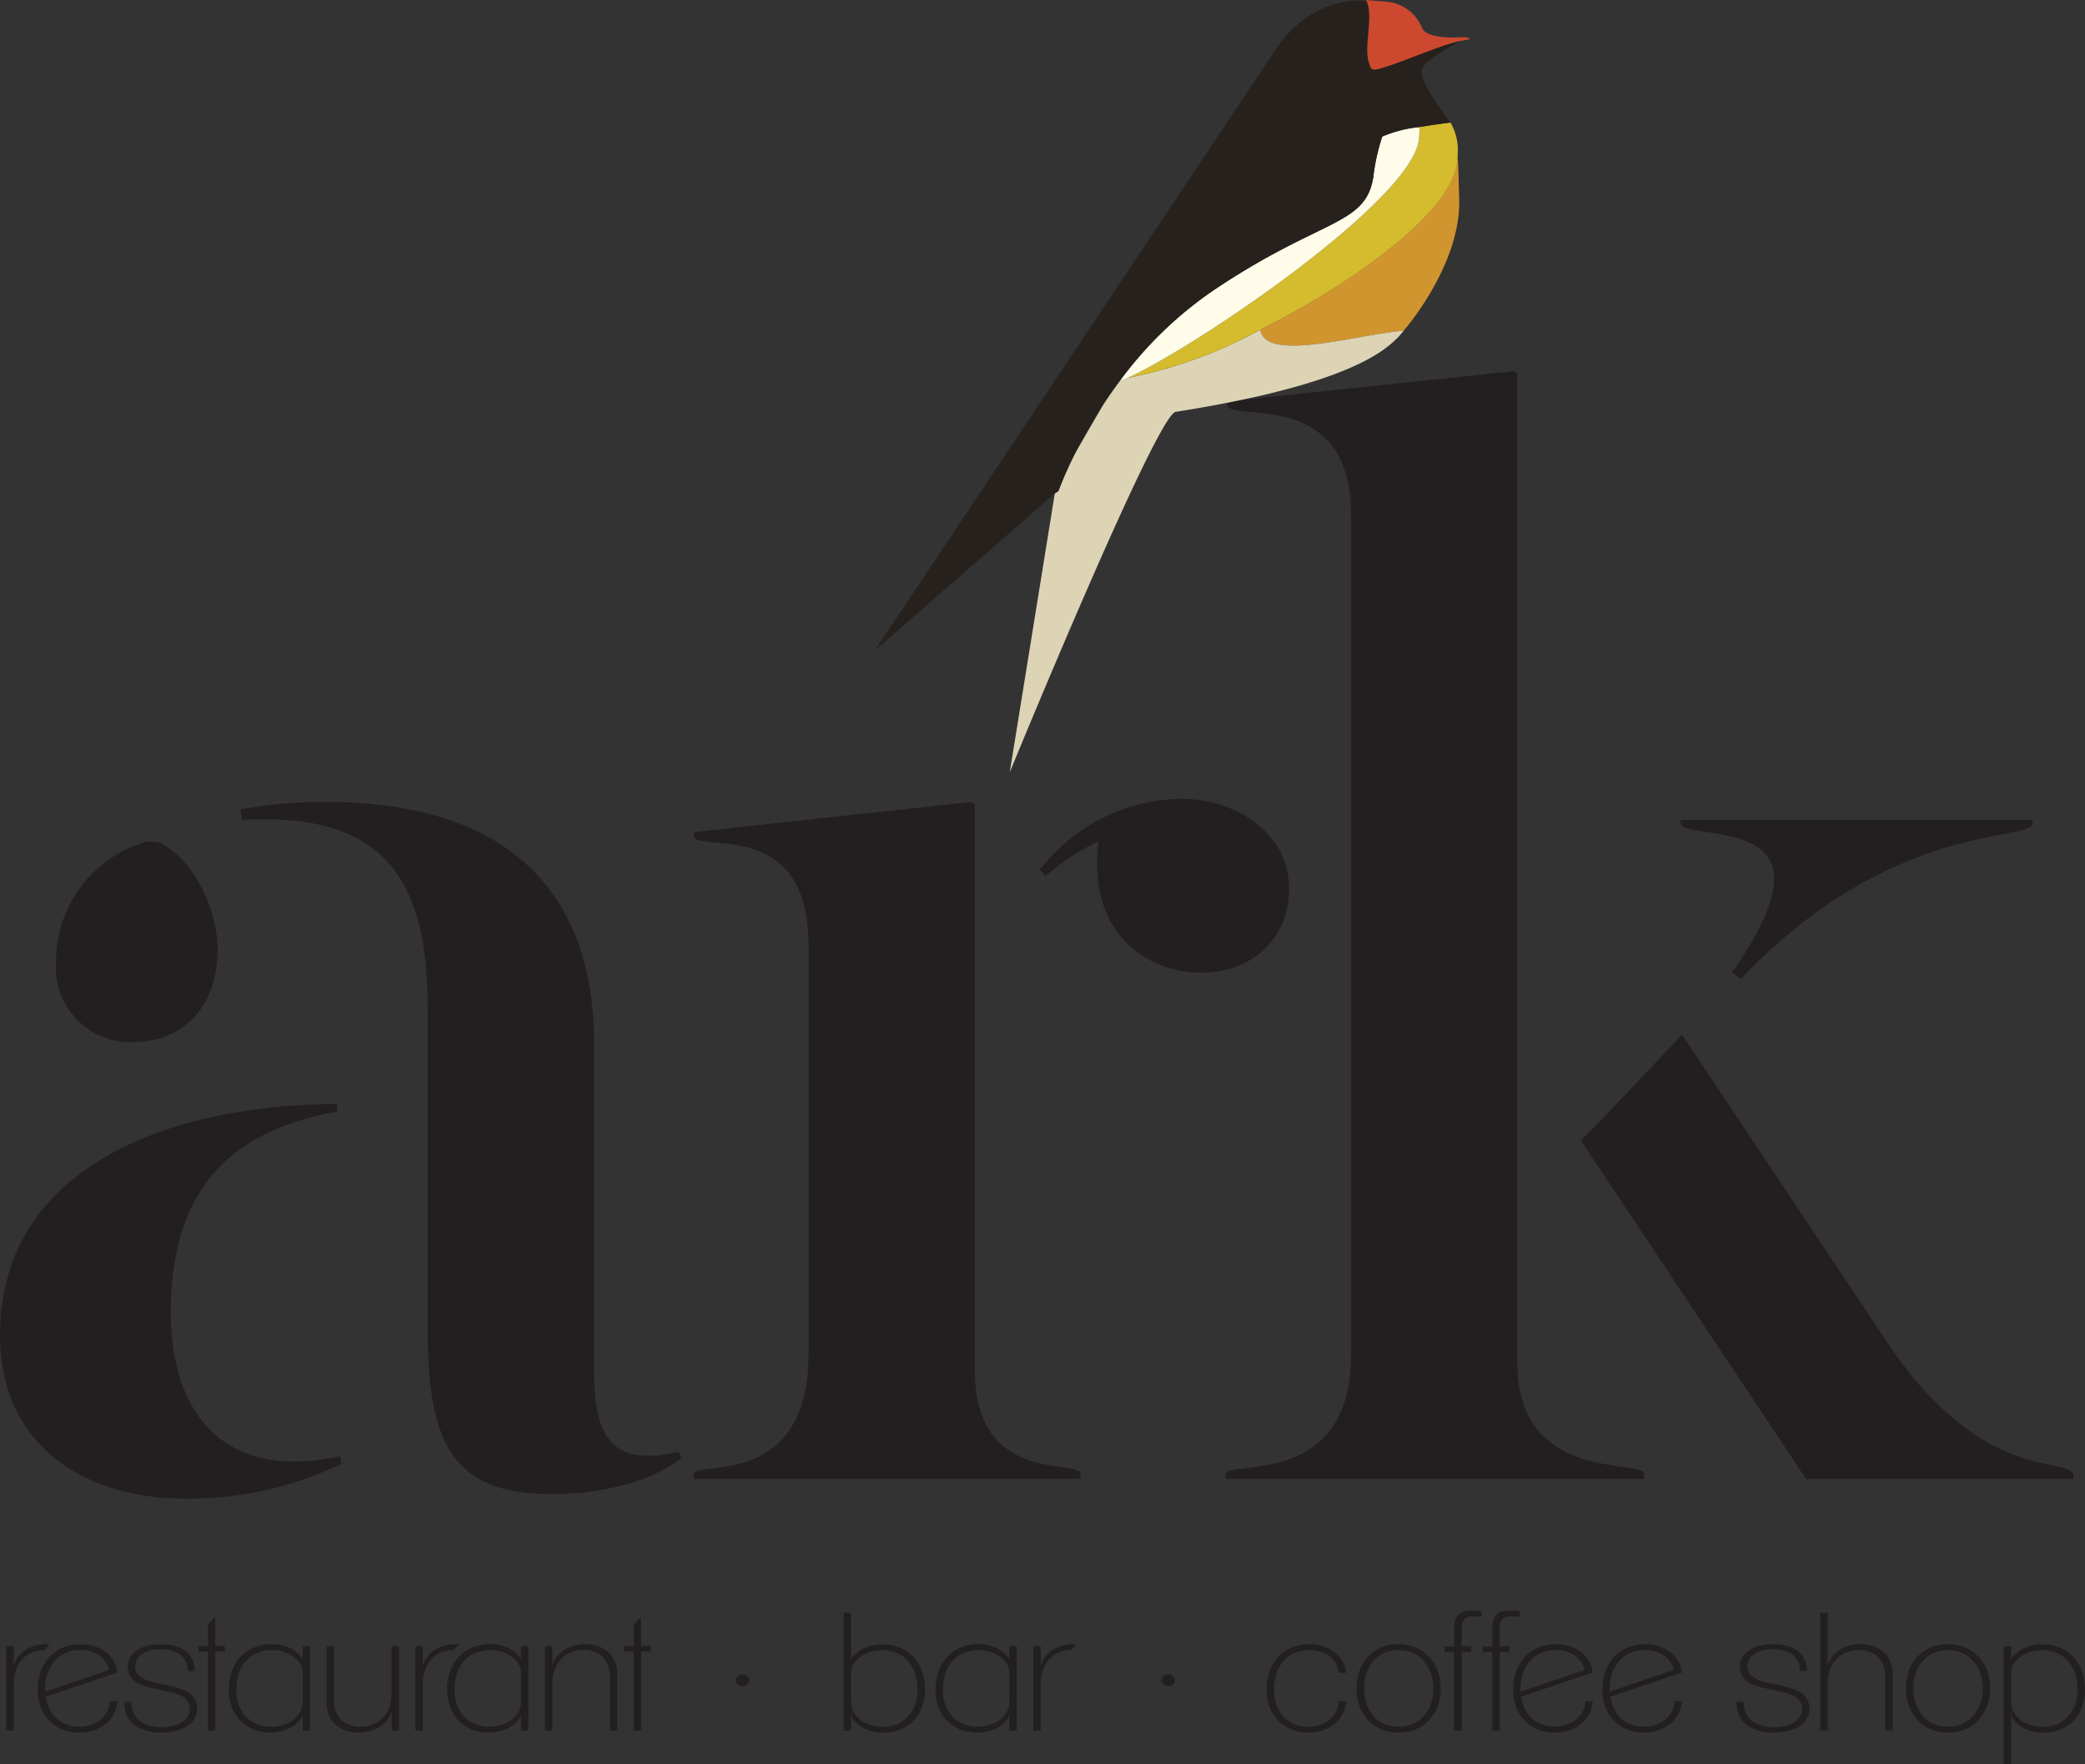 <svg id="logo" xmlns="http://www.w3.org/2000/svg" width="154" height="130.311" viewBox="0 0 154 130.311">
  <rect x="0" y="0" width="154" height="130.311" fill="#333333" stroke="none"/>
  <path id="Path_84" data-name="Path 84" d="M25.226,108.115a26.111,26.111,0,0,1-11.61,2.567C6.138,110.681,0,106.663,0,98.625,0,85.9,13.058,81.545,24.89,81.545V82.1C17.523,83.44,12.611,87.35,12.611,96.948c0,7.367,3.907,12.5,12.5,10.6l.111.561ZM11.832,62.236c2.678,1.451,4.243,5.136,4.243,7.925,0,3.46-1.9,6.809-6.363,6.809a5.5,5.5,0,0,1-5.58-5.8,9.189,9.189,0,0,1,6.809-9.04l.894.111ZM43.867,101.08c0,4.8,1.115,7.367,6.252,6.141l.225.447c-2.009,1.676-5.8,2.678-9.487,2.678-6.92,0-9.265-3.013-9.265-11.943V74.625c0-8.929-2.567-14.734-13.73-14.066l-.111-.779A35.073,35.073,0,0,1,24,59.222c15.628,0,19.871,8.818,19.871,17.748v24.11Z" transform="translate(0.003 0)" fill="#231f20"/>
  <path id="Path_85" data-name="Path 85" d="M72,101.194c0,8.6,7.814,6.474,7.814,7.7v.336H51.234V108.9c0-1.115,8.483,1.229,8.483-8.929V69.831c0-9.712-8.483-6.7-8.483-8.15v-.225l20.539-2.231.225.222v41.747ZM95.212,65.588c0,3.8-2.792,6.252-6.474,6.252-3.907,0-8.486-2.792-7.592-9.712a17.789,17.789,0,0,0-3.907,2.567l-.447-.447A13.391,13.391,0,0,1,87.284,59C91.3,59,95.212,61.567,95.212,65.588Z" transform="translate(0.003 0)" fill="#231f20"/>
  <path id="Path_86" data-name="Path 86" d="M112.069,100.633c0,9.043,9.376,7.034,9.376,8.261v.336H90.525v-.336c0-1.115,9.265,1.115,9.265-8.818V38.014c0-9.6-9.154-6.7-9.154-8.147v-.225l21.208-2.234.222.225v73Zm27.349-1.451c7.145,10.716,13.73,8.261,13.73,9.823v.225H133.391l-16.632-25c2.567-2.57,5.022-5.247,7.478-7.814l15.181,22.77Zm-11.5-27.349c2.009-2.9,3.124-5.247,3.124-6.92,0-4.129-6.92-3.013-6.92-4.129v-.225h26.008v.225c0,1.451-10.27-.336-21.544,11.5l-.669-.447Z" transform="translate(0.003 0)" fill="#231f20"/>
  <path id="Path_87" data-name="Path 87" d="M81.514,29.836A35.623,35.623,0,0,0,79.4,33.493Z" transform="translate(0.003 0)" fill="none"/>
  <path id="Path_88" data-name="Path 88" d="M93.079,24.357c.387,2.44,7.095.355,10.51.082.133-.149.127-.079-.032.127,1.559-1.812,4.316-5.887,4.217-9.813-.035-1.334-.054-2.437-.117-3.34,0,.158-.016.326-.032.5-.333,3.726-7.611,8.97-14.55,12.443Z" transform="translate(0.003 0)" fill="#d19530"/>
  <path id="Path_89" data-name="Path 89" d="M103.143,25.026c-.149.146-.326.311-.542.488A2.876,2.876,0,0,0,103.143,25.026Z" transform="translate(0.003 0)" fill="#ef3a24"/>
  <path id="Path_90" data-name="Path 90" d="M107.237,9.256a1.651,1.651,0,0,0-.1-.212h-.025a1.773,1.773,0,0,1,.13.209Z" transform="translate(0.003 0)" fill="#ef3a24"/>
  <path id="Path_91" data-name="Path 91" d="M106.777,8.565c.162.222.285.38.339.444A2.136,2.136,0,0,0,106.777,8.565Z" transform="translate(0.003 0)" fill="#ef3a24"/>
  <path id="Path_92" data-name="Path 92" d="M103.143,25.026a4.872,4.872,0,0,0,.418-.463c.158-.2.165-.276.032-.127-3.413.276-10.124,2.357-10.51-.082a34.02,34.02,0,0,1-9.81,3.562c-.219.1-.415.177-.586.241-.425.567-.814,1.128-1.172,1.673L79.4,33.486a26.627,26.627,0,0,0-1.229,2.773l-.263.174-3.33,20.606S85.4,30.647,86.831,30.419c9.18-1.445,13.752-3.248,15.767-4.911.212-.174.393-.342.542-.488Z" transform="translate(0.003 0)" fill="#ddd4b6"/>
  <path id="Path_93" data-name="Path 93" d="M104.835,9.379a6.732,6.732,0,0,1-.029.859c-.4,4.512-16.525,15.409-21.534,17.678a34.02,34.02,0,0,0,9.81-3.562c6.939-3.473,14.218-8.717,14.55-12.443.016-.174.025-.342.032-.5a4.069,4.069,0,0,0-.421-2.155,2.314,2.314,0,0,0-.13-.209c-.19.025-1.2.152-2.272.333Z" transform="translate(0.003 0)" fill="#d5bb2e"/>
  <path id="Path_94" data-name="Path 94" d="M104.807,10.241a7.392,7.392,0,0,0,.029-.859,9.425,9.425,0,0,0-2.741.7,15.09,15.09,0,0,0-.665,3.01c-.586,3.641-3.9,2.988-11.952,8.451a28.664,28.664,0,0,0-6.79,6.616c.171-.063.368-.143.586-.241,5.013-2.272,21.135-13.169,21.534-17.678Z" transform="translate(0.003 0)" fill="#fffde9"/>
  <path id="Path_95" data-name="Path 95" d="M79.4,33.493a35.622,35.622,0,0,1,2.113-3.657c.358-.545.748-1.106,1.172-1.673a28.665,28.665,0,0,1,6.79-6.616c8.052-5.463,11.366-4.81,11.952-8.451a15.038,15.038,0,0,1,.665-3.01,9.425,9.425,0,0,1,2.741-.7c1.074-.177,2.082-.307,2.272-.333h.035l-.025-.035c-.051-.067-.174-.225-.339-.444-.684-.919-2.06-2.9-1.74-3.508.418-.8,2.75-1.987,2.75-1.987a.912.912,0,0,0,.082-.044c-1.553.3-3.8.773-5.086,1.036a.448.448,0,0,1-.333-.025h0c-.136-.086-.162-.263-.219-.418-.444-1.153-.757-2.43-1.315-3.546-.811-.092-3.993-.2-6.543,3.343L64.612,48.043l13.3-11.6.263-.174A26.625,26.625,0,0,1,79.4,33.5Z" transform="translate(0.003 0)" fill="#26211d"/>
  <path id="Path_96" data-name="Path 96" d="M101.337,5.1h0a.479.479,0,0,0,.333.029c1.283-.26,4.648-1.8,6.2-2.107l.694-.13c0-.067-.12-.048-.12-.111a5.649,5.649,0,0,0-.954-.013c-.722.025-2.269-.063-2.481-.754a3.106,3.106,0,0,0-2.8-1.9c-.437-.041-.875-.073-1.315-.114.01.022.019.048.032.073.555,1.119-.247,3.463.2,4.617.057.155.086.333.219.418Z" transform="translate(0.003 0)" fill="#cc4930"/>
  <path id="Path_97" data-name="Path 97" d="M3.283,121.876a2.289,2.289,0,0,0-.985.2,2.122,2.122,0,0,0-.713.539,2.3,2.3,0,0,0-.431.776,2.956,2.956,0,0,0-.143.922v3.5H.463v-6.23h.548v1.439a2.137,2.137,0,0,1,.9-1.185,2.784,2.784,0,0,1,1.5-.4h.124a.584.584,0,0,1,.124.013l-.38.425Z" transform="translate(0.003 0)" fill="#231f20"/>
  <path id="Path_98" data-name="Path 98" d="M7.77,127.342a2.97,2.97,0,0,1-1.927.618,3.168,3.168,0,0,1-1.3-.253,2.819,2.819,0,0,1-.957-.684,2.937,2.937,0,0,1-.6-1,3.556,3.556,0,0,1-.2-1.21,4.24,4.24,0,0,1,.2-1.3,3.054,3.054,0,0,1,.6-1.071,2.8,2.8,0,0,1,1-.732,3.362,3.362,0,0,1,1.4-.272,3.168,3.168,0,0,1,.979.146,2.825,2.825,0,0,1,.818.409,2.18,2.18,0,0,1,.589.659,2.382,2.382,0,0,1,.295.875l-5.292,1.787a3.065,3.065,0,0,0,.253.859,2.4,2.4,0,0,0,.5.7,2.223,2.223,0,0,0,.745.475,2.626,2.626,0,0,0,.985.174,2.689,2.689,0,0,0,.856-.133,2.265,2.265,0,0,0,.707-.38,1.966,1.966,0,0,0,.491-.593,2.064,2.064,0,0,0,.222-.779h.536a2.426,2.426,0,0,1-.881,1.7Zm-.444-5.083a2.3,2.3,0,0,0-1.34-.387,2.722,2.722,0,0,0-1.188.238,2.358,2.358,0,0,0-.818.631,2.8,2.8,0,0,0-.485.906,3.589,3.589,0,0,0-.165,1.084v.206l4.731-1.6a1.854,1.854,0,0,0-.738-1.077Z" transform="translate(0.003 0)" fill="#231f20"/>
  <path id="Path_99" data-name="Path 99" d="M14.557,126.17a1.435,1.435,0,0,1-.234.833,1.832,1.832,0,0,1-.6.551,2.722,2.722,0,0,1-.824.307,4.475,4.475,0,0,1-.916.1,3.4,3.4,0,0,1-2.05-.545,1.983,1.983,0,0,1-.745-1.717h.536a1.651,1.651,0,0,0,.6,1.41,2.707,2.707,0,0,0,1.673.453,3.552,3.552,0,0,0,.688-.073,2.246,2.246,0,0,0,.653-.231,1.425,1.425,0,0,0,.485-.412,1,1,0,0,0,.19-.618.975.975,0,0,0-.184-.612,1.38,1.38,0,0,0-.485-.387,3.025,3.025,0,0,0-.707-.241c-.269-.06-.548-.124-.837-.187-.3-.063-.6-.13-.881-.2a3.188,3.188,0,0,1-.757-.285,1.431,1.431,0,0,1-.529-.478,1.392,1.392,0,0,1-.2-.779,1.289,1.289,0,0,1,.146-.593,1.551,1.551,0,0,1,.444-.52,2.321,2.321,0,0,1,.748-.368,3.66,3.66,0,0,1,1.065-.139,4.316,4.316,0,0,1,1.027.114,2.327,2.327,0,0,1,.8.352,1.655,1.655,0,0,1,.523.618,1.994,1.994,0,0,1,.19.9h-.523a1.384,1.384,0,0,0-.561-1.229,2.51,2.51,0,0,0-1.439-.38,2.675,2.675,0,0,0-1.014.158,1.549,1.549,0,0,0-.561.364.967.967,0,0,0-.241.412,1.41,1.41,0,0,0-.054.292.9.9,0,0,0,.253.672,1.823,1.823,0,0,0,.634.393,4.827,4.827,0,0,0,.811.225c.288.054.548.108.783.165.253.063.5.133.757.206a2.705,2.705,0,0,1,.672.292,1.452,1.452,0,0,1,.475.466,1.324,1.324,0,0,1,.184.719Z" transform="translate(0.003 0)" fill="#231f20"/>
  <path id="Path_100" data-name="Path 100" d="M15.9,121.984v5.83h-.548v-5.83h-.707v-.4h.707v-1.6l.548-.558v2.155h.707v.4H15.9Z" transform="translate(0.003 0)" fill="#231f20"/>
  <path id="Path_101" data-name="Path 101" d="M22.358,127.814v-1.09a2.3,2.3,0,0,1-.954.913,3.077,3.077,0,0,1-1.439.32,3.221,3.221,0,0,1-1.3-.247,2.775,2.775,0,0,1-.96-.678,3,3,0,0,1-.6-1,3.517,3.517,0,0,1-.209-1.223,4.3,4.3,0,0,1,.2-1.29,2.977,2.977,0,0,1,.6-1.077,2.89,2.89,0,0,1,1-.738,3.361,3.361,0,0,1,1.4-.273,3.042,3.042,0,0,1,1.312.285,2.192,2.192,0,0,1,.947.827v-.966H22.9v6.23h-.548Zm0-4.275a1.213,1.213,0,0,0-.2-.659,1.893,1.893,0,0,0-.51-.532,2.665,2.665,0,0,0-1.489-.475,2.845,2.845,0,0,0-1.28.26,2.341,2.341,0,0,0-.843.681,2.709,2.709,0,0,0-.456.947,4.1,4.1,0,0,0-.136,1.046,3.316,3.316,0,0,0,.165,1.039,2.445,2.445,0,0,0,.491.868,2.329,2.329,0,0,0,.811.593,2.709,2.709,0,0,0,1.125.219,2.964,2.964,0,0,0,.875-.127,2.384,2.384,0,0,0,.745-.374,1.832,1.832,0,0,0,.516-.6,1.62,1.62,0,0,0,.19-.786v-2.1Z" transform="translate(0.003 0)" fill="#231f20"/>
  <path id="Path_102" data-name="Path 102" d="M28.917,127.814v-1.429a2.091,2.091,0,0,1-.9,1.179,2.831,2.831,0,0,1-1.515.393,2.43,2.43,0,0,1-1.743-.6,2.133,2.133,0,0,1-.634-1.626v-4.151h.548v4a1.973,1.973,0,0,0,.5,1.407,1.922,1.922,0,0,0,1.477.532,2.289,2.289,0,0,0,.985-.2,2.061,2.061,0,0,0,.707-.532,2.279,2.279,0,0,0,.425-.776,3.01,3.01,0,0,0,.143-.928v-3.5h.561v6.23h-.548Z" transform="translate(0.003 0)" fill="#231f20"/>
  <path id="Path_103" data-name="Path 103" d="M33.5,121.876a2.289,2.289,0,0,0-.985.2,2.122,2.122,0,0,0-.713.539,2.3,2.3,0,0,0-.431.776,2.956,2.956,0,0,0-.143.922v3.5h-.548v-6.23h.548v1.439a2.137,2.137,0,0,1,.9-1.185,2.784,2.784,0,0,1,1.5-.4h.124a.584.584,0,0,1,.124.013l-.38.425Z" transform="translate(0.003 0)" fill="#231f20"/>
  <path id="Path_104" data-name="Path 104" d="M38.48,127.814v-1.09a2.284,2.284,0,0,1-.954.913,3.077,3.077,0,0,1-1.439.32,3.221,3.221,0,0,1-1.3-.247,2.775,2.775,0,0,1-.96-.678,2.952,2.952,0,0,1-.6-1,3.517,3.517,0,0,1-.209-1.223,4.3,4.3,0,0,1,.2-1.29,2.977,2.977,0,0,1,.6-1.077,2.89,2.89,0,0,1,1-.738,3.361,3.361,0,0,1,1.4-.273,3.042,3.042,0,0,1,1.312.285,2.21,2.21,0,0,1,.947.827v-.966h.548v6.23h-.548Zm0-4.275a1.213,1.213,0,0,0-.2-.659,1.893,1.893,0,0,0-.51-.532,2.665,2.665,0,0,0-1.489-.475,2.845,2.845,0,0,0-1.28.26,2.341,2.341,0,0,0-.843.681,2.709,2.709,0,0,0-.456.947,4.1,4.1,0,0,0-.136,1.046,3.316,3.316,0,0,0,.165,1.039,2.445,2.445,0,0,0,.491.868,2.329,2.329,0,0,0,.811.593,2.709,2.709,0,0,0,1.125.219,2.964,2.964,0,0,0,.875-.127,2.384,2.384,0,0,0,.745-.374,1.832,1.832,0,0,0,.516-.6,1.62,1.62,0,0,0,.19-.786v-2.1Z" transform="translate(0.003 0)" fill="#231f20"/>
  <path id="Path_105" data-name="Path 105" d="M45.039,127.814v-4a1.963,1.963,0,0,0-.5-1.407,1.926,1.926,0,0,0-1.47-.532,2.289,2.289,0,0,0-.985.2,2.122,2.122,0,0,0-.713.539,2.3,2.3,0,0,0-.431.776,2.956,2.956,0,0,0-.143.922v3.5h-.548v-6.23h.548v1.439a2.137,2.137,0,0,1,.9-1.185,2.784,2.784,0,0,1,1.5-.4,2.451,2.451,0,0,1,1.749.6,2.115,2.115,0,0,1,.64,1.626v4.151h-.548Z" transform="translate(0.003 0)" fill="#231f20"/>
  <path id="Path_106" data-name="Path 106" d="M47.352,121.984v5.83H46.8v-5.83H46.1v-.4H46.8v-1.6l.548-.558v2.155h.707v.4h-.707Z" transform="translate(0.003 0)" fill="#231f20"/>
  <path id="Path_107" data-name="Path 107" d="M55.328,124.1a.385.385,0,0,1-.149.314.546.546,0,0,1-.345.12.539.539,0,0,1-.345-.12.38.38,0,0,1-.149-.314.389.389,0,0,1,.149-.314.545.545,0,0,1,.345-.12.539.539,0,0,1,.345.12A.38.38,0,0,1,55.328,124.1Z" transform="translate(0.003 0)" fill="#231f20"/>
  <path id="Path_108" data-name="Path 108" d="M68.319,124.817a3.517,3.517,0,0,1-.209,1.223,2.952,2.952,0,0,1-.6,1,2.771,2.771,0,0,1-.966.678,3.244,3.244,0,0,1-1.293.247,3.1,3.1,0,0,1-1.439-.32,2.284,2.284,0,0,1-.954-.913v1.09h-.548V119.11h.548v3.448a2.155,2.155,0,0,1,.947-.827,3.052,3.052,0,0,1,1.312-.285,3.362,3.362,0,0,1,1.4.272,2.953,2.953,0,0,1,1.008.732,3.018,3.018,0,0,1,.6,1.071,4.255,4.255,0,0,1,.2,1.3Zm-.548-.006a4.121,4.121,0,0,0-.136-1.046,2.709,2.709,0,0,0-.456-.947,2.308,2.308,0,0,0-.843-.681,2.846,2.846,0,0,0-1.28-.26,2.482,2.482,0,0,0-.783.127,2.624,2.624,0,0,0-.707.349,1.914,1.914,0,0,0-.51.526,1.177,1.177,0,0,0-.2.653v2.113a1.629,1.629,0,0,0,.19.786,1.833,1.833,0,0,0,.516.6,2.384,2.384,0,0,0,.745.374,2.964,2.964,0,0,0,.875.127,2.709,2.709,0,0,0,1.125-.219,2.329,2.329,0,0,0,.811-.593,2.523,2.523,0,0,0,.491-.868,3.32,3.32,0,0,0,.165-1.039Z" transform="translate(0.003 0)" fill="#231f20"/>
  <path id="Path_109" data-name="Path 109" d="M74.549,127.814v-1.09a2.3,2.3,0,0,1-.954.913,3.077,3.077,0,0,1-1.439.32,3.221,3.221,0,0,1-1.3-.247,2.775,2.775,0,0,1-.96-.678,2.952,2.952,0,0,1-.6-1,3.517,3.517,0,0,1-.209-1.223,4.3,4.3,0,0,1,.2-1.29,2.977,2.977,0,0,1,.6-1.077,2.89,2.89,0,0,1,1-.738,3.361,3.361,0,0,1,1.4-.273,3.042,3.042,0,0,1,1.312.285,2.192,2.192,0,0,1,.947.827v-.966h.548v6.23h-.548Zm0-4.275a1.213,1.213,0,0,0-.2-.659,1.893,1.893,0,0,0-.51-.532,2.665,2.665,0,0,0-1.489-.475,2.845,2.845,0,0,0-1.28.26,2.341,2.341,0,0,0-.843.681,2.709,2.709,0,0,0-.456.947,4.1,4.1,0,0,0-.136,1.046,3.316,3.316,0,0,0,.165,1.039,2.445,2.445,0,0,0,.491.868,2.329,2.329,0,0,0,.811.593,2.709,2.709,0,0,0,1.125.219,2.964,2.964,0,0,0,.875-.127,2.384,2.384,0,0,0,.745-.374,1.832,1.832,0,0,0,.516-.6,1.62,1.62,0,0,0,.19-.786v-2.1Z" transform="translate(0.003 0)" fill="#231f20"/>
  <path id="Path_110" data-name="Path 110" d="M79.137,121.876a2.289,2.289,0,0,0-.985.2,2.122,2.122,0,0,0-.713.539,2.3,2.3,0,0,0-.431.776,2.956,2.956,0,0,0-.143.922v3.5h-.548v-6.23h.548v1.439a2.147,2.147,0,0,1,.9-1.185,2.784,2.784,0,0,1,1.5-.4h.124a.584.584,0,0,1,.124.013l-.38.425Z" transform="translate(0.003 0)" fill="#231f20"/>
  <path id="Path_111" data-name="Path 111" d="M86.783,124.1a.385.385,0,0,1-.149.314.546.546,0,0,1-.345.12.539.539,0,0,1-.345-.12.38.38,0,0,1-.149-.314.389.389,0,0,1,.149-.314.545.545,0,0,1,.345-.12.539.539,0,0,1,.345.12A.38.38,0,0,1,86.783,124.1Z" transform="translate(0.003 0)" fill="#231f20"/>
  <path id="Path_112" data-name="Path 112" d="M98.542,127.342a2.964,2.964,0,0,1-1.927.618,3.168,3.168,0,0,1-1.3-.253,2.832,2.832,0,0,1-.96-.684,2.952,2.952,0,0,1-.6-1,3.484,3.484,0,0,1-.209-1.21,4.057,4.057,0,0,1,.2-1.3,3.118,3.118,0,0,1,.6-1.071,2.839,2.839,0,0,1,1-.732,3.372,3.372,0,0,1,1.4-.272,3.168,3.168,0,0,1,.979.146,2.7,2.7,0,0,1,.818.418,2.242,2.242,0,0,1,.884,1.543h-.536a1.841,1.841,0,0,0-.707-1.233,2.284,2.284,0,0,0-1.423-.437,2.753,2.753,0,0,0-1.207.241,2.327,2.327,0,0,0-.824.646,2.807,2.807,0,0,0-.478.935,3.914,3.914,0,0,0-.155,1.112,3.473,3.473,0,0,0,.155,1.027,2.418,2.418,0,0,0,.478.868,2.31,2.31,0,0,0,.792.6,2.527,2.527,0,0,0,1.1.225,2.689,2.689,0,0,0,.856-.133,2.265,2.265,0,0,0,.707-.38,1.92,1.92,0,0,0,.491-.593,2.064,2.064,0,0,0,.222-.779h.535a2.426,2.426,0,0,1-.881,1.7Z" transform="translate(0.003 0)" fill="#231f20"/>
  <path id="Path_113" data-name="Path 113" d="M106.413,124.706a3.72,3.72,0,0,1-.2,1.229,3.133,3.133,0,0,1-.6,1.039,2.785,2.785,0,0,1-.973.719,3.182,3.182,0,0,1-1.34.266,3.242,3.242,0,0,1-1.353-.266,2.824,2.824,0,0,1-.973-.719,3.118,3.118,0,0,1-.589-1.039,3.945,3.945,0,0,1,0-2.459,3.013,3.013,0,0,1,.589-1.039,2.912,2.912,0,0,1,.973-.726,3.173,3.173,0,0,1,1.353-.272,3.124,3.124,0,0,1,1.34.272,2.881,2.881,0,0,1,.973.726,3.189,3.189,0,0,1,.6,1.039A3.789,3.789,0,0,1,106.413,124.706Zm-.548-.006a3.423,3.423,0,0,0-.162-1.049,2.685,2.685,0,0,0-.485-.9,2.366,2.366,0,0,0-1.914-.875,2.481,2.481,0,0,0-1.125.241,2.418,2.418,0,0,0-.8.634,2.664,2.664,0,0,0-.475.9,3.631,3.631,0,0,0,0,2.1,2.724,2.724,0,0,0,.475.906,2.311,2.311,0,0,0,.8.634,2.8,2.8,0,0,0,2.243,0,2.335,2.335,0,0,0,.8-.634,2.867,2.867,0,0,0,.485-.906A3.443,3.443,0,0,0,105.865,124.7Z" transform="translate(0.003 0)" fill="#231f20"/>
  <path id="Path_114" data-name="Path 114" d="M109.2,119.389c-.1,0-.222-.006-.352-.006a2.213,2.213,0,0,0-.32.025.613.613,0,0,0-.288.117.649.649,0,0,0-.2.285,1.463,1.463,0,0,0-.079.523v1.252h.707v.434h-.707v5.8H107.4v-5.8H106.7v-.412h.707v-1.4a1.64,1.64,0,0,1,.1-.618.925.925,0,0,1,.276-.387.951.951,0,0,1,.4-.2,2.123,2.123,0,0,1,.485-.054,4.022,4.022,0,0,1,.463.019q.152.019.295.029v.425a.9.9,0,0,0-.222-.032Z" transform="translate(0.003 0)" fill="#231f20"/>
  <path id="Path_115" data-name="Path 115" d="M112.006,119.389c-.1,0-.222-.006-.352-.006a2.214,2.214,0,0,0-.32.025.613.613,0,0,0-.288.117.649.649,0,0,0-.2.285,1.4,1.4,0,0,0-.079.523v1.252h.707v.434h-.707v5.8h-.548v-5.8h-.707v-.412h.707v-1.4a1.64,1.64,0,0,1,.1-.618.925.925,0,0,1,.276-.387.951.951,0,0,1,.4-.2,2.123,2.123,0,0,1,.485-.054,4.022,4.022,0,0,1,.463.019q.152.019.295.029v.425a.9.9,0,0,0-.222-.032Z" transform="translate(0.003 0)" fill="#231f20"/>
  <path id="Path_116" data-name="Path 116" d="M116.743,127.342a2.97,2.97,0,0,1-1.927.618,3.168,3.168,0,0,1-1.3-.253,2.834,2.834,0,0,1-1.553-1.683,3.556,3.556,0,0,1-.2-1.21,4.24,4.24,0,0,1,.2-1.3,3.1,3.1,0,0,1,.593-1.071,2.8,2.8,0,0,1,1-.732,3.362,3.362,0,0,1,1.4-.272,3.168,3.168,0,0,1,.979.146,2.825,2.825,0,0,1,.818.409,2.179,2.179,0,0,1,.589.659,2.382,2.382,0,0,1,.295.875l-5.292,1.787a3.065,3.065,0,0,0,.253.859,2.4,2.4,0,0,0,.5.7,2.223,2.223,0,0,0,.745.475,2.626,2.626,0,0,0,.985.174,2.689,2.689,0,0,0,.856-.133,2.265,2.265,0,0,0,.707-.38,1.92,1.92,0,0,0,.491-.593,2.064,2.064,0,0,0,.222-.779h.536a2.438,2.438,0,0,1-.881,1.7Zm-.444-5.083a2.3,2.3,0,0,0-1.34-.387,2.722,2.722,0,0,0-1.188.238,2.358,2.358,0,0,0-.818.631,2.8,2.8,0,0,0-.485.906,3.588,3.588,0,0,0-.162,1.084v.206l4.731-1.6a1.84,1.84,0,0,0-.738-1.077Z" transform="translate(0.003 0)" fill="#231f20"/>
  <path id="Path_117" data-name="Path 117" d="M123.327,127.342a2.97,2.97,0,0,1-1.927.618,3.168,3.168,0,0,1-1.3-.253,2.834,2.834,0,0,1-1.553-1.683,3.556,3.556,0,0,1-.2-1.21,4.24,4.24,0,0,1,.2-1.3,3.032,3.032,0,0,1,.6-1.071,2.8,2.8,0,0,1,1-.732,3.383,3.383,0,0,1,1.4-.272,3.168,3.168,0,0,1,.979.146,2.825,2.825,0,0,1,.818.409,2.222,2.222,0,0,1,.589.659,2.382,2.382,0,0,1,.295.875l-5.292,1.787a3.065,3.065,0,0,0,.253.859,2.4,2.4,0,0,0,.5.7,2.223,2.223,0,0,0,.745.475,2.626,2.626,0,0,0,.985.174,2.689,2.689,0,0,0,.856-.133,2.265,2.265,0,0,0,.707-.38,1.92,1.92,0,0,0,.491-.593,2.064,2.064,0,0,0,.222-.779h.536a2.438,2.438,0,0,1-.881,1.7Zm-.444-5.083a2.3,2.3,0,0,0-1.34-.387,2.722,2.722,0,0,0-1.188.238,2.358,2.358,0,0,0-.818.631,2.8,2.8,0,0,0-.485.906,3.588,3.588,0,0,0-.162,1.084v.206l4.731-1.6a1.84,1.84,0,0,0-.738-1.077Z" transform="translate(0.003 0)" fill="#231f20"/>
  <path id="Path_118" data-name="Path 118" d="M133.641,126.17a1.435,1.435,0,0,1-.234.833,1.832,1.832,0,0,1-.6.551,2.722,2.722,0,0,1-.824.307,4.475,4.475,0,0,1-.916.1,3.4,3.4,0,0,1-2.05-.545,1.983,1.983,0,0,1-.745-1.717h.536a1.651,1.651,0,0,0,.6,1.41,2.707,2.707,0,0,0,1.673.453,3.5,3.5,0,0,0,.684-.073,2.246,2.246,0,0,0,.653-.231,1.425,1.425,0,0,0,.485-.412,1,1,0,0,0,.19-.618.975.975,0,0,0-.184-.612,1.38,1.38,0,0,0-.485-.387,3.025,3.025,0,0,0-.707-.241c-.269-.06-.548-.124-.837-.187-.3-.063-.6-.13-.881-.2a3.188,3.188,0,0,1-.757-.285,1.431,1.431,0,0,1-.529-.478,1.392,1.392,0,0,1-.2-.779,1.289,1.289,0,0,1,.146-.593,1.551,1.551,0,0,1,.444-.52,2.321,2.321,0,0,1,.748-.368,3.66,3.66,0,0,1,1.065-.139,4.316,4.316,0,0,1,1.027.114,2.31,2.31,0,0,1,.8.352,1.655,1.655,0,0,1,.523.618,1.994,1.994,0,0,1,.19.9h-.523a1.384,1.384,0,0,0-.561-1.229,2.51,2.51,0,0,0-1.439-.38,2.675,2.675,0,0,0-1.014.158,1.577,1.577,0,0,0-.561.364.967.967,0,0,0-.241.412,1.346,1.346,0,0,0-.051.292.9.9,0,0,0,.253.672,1.823,1.823,0,0,0,.634.393,4.827,4.827,0,0,0,.811.225c.288.054.548.108.783.165.253.063.5.133.757.206a2.705,2.705,0,0,1,.672.292,1.452,1.452,0,0,1,.475.466,1.324,1.324,0,0,1,.184.719Z" transform="translate(0.003 0)" fill="#231f20"/>
  <path id="Path_119" data-name="Path 119" d="M139.234,127.814v-4a1.963,1.963,0,0,0-.5-1.407,1.93,1.93,0,0,0-1.47-.532,2.289,2.289,0,0,0-.985.2,2.122,2.122,0,0,0-.713.539,2.246,2.246,0,0,0-.431.776,2.956,2.956,0,0,0-.143.922v3.5h-.548v-8.711h.548v3.92a2.137,2.137,0,0,1,.9-1.185,2.784,2.784,0,0,1,1.5-.4,2.465,2.465,0,0,1,1.752.6,2.115,2.115,0,0,1,.64,1.626v4.151h-.548Z" transform="translate(0.003 0)" fill="#231f20"/>
  <path id="Path_120" data-name="Path 120" d="M146.994,124.706a3.72,3.72,0,0,1-.2,1.229,3.133,3.133,0,0,1-.6,1.039,2.785,2.785,0,0,1-.973.719,3.182,3.182,0,0,1-1.34.266,3.252,3.252,0,0,1-1.353-.266,2.824,2.824,0,0,1-.973-.719,3.064,3.064,0,0,1-.589-1.039,3.945,3.945,0,0,1,0-2.459,3.012,3.012,0,0,1,.589-1.039,2.912,2.912,0,0,1,.973-.726,3.163,3.163,0,0,1,1.353-.272,3.114,3.114,0,0,1,1.34.272,2.881,2.881,0,0,1,.973.726,3.133,3.133,0,0,1,.6,1.039A3.789,3.789,0,0,1,146.994,124.706Zm-.548-.006a3.332,3.332,0,0,0-.165-1.049,2.685,2.685,0,0,0-.485-.9,2.393,2.393,0,0,0-.8-.634,2.435,2.435,0,0,0-1.119-.241,2.481,2.481,0,0,0-1.125.241,2.418,2.418,0,0,0-.8.634,2.664,2.664,0,0,0-.475.9,3.631,3.631,0,0,0,0,2.1,2.724,2.724,0,0,0,.475.906,2.311,2.311,0,0,0,.8.634,2.8,2.8,0,0,0,2.243,0,2.377,2.377,0,0,0,.8-.634,2.867,2.867,0,0,0,.485-.906A3.446,3.446,0,0,0,146.446,124.7Z" transform="translate(0.003 0)" fill="#231f20"/>
  <path id="Path_121" data-name="Path 121" d="M154,124.817a3.517,3.517,0,0,1-.209,1.223,2.952,2.952,0,0,1-.6,1,2.771,2.771,0,0,1-.966.678,3.244,3.244,0,0,1-1.293.247,3.1,3.1,0,0,1-1.439-.32,2.284,2.284,0,0,1-.954-.913v3.581h-.548v-8.723h.548v.966a2.155,2.155,0,0,1,.947-.827,3.052,3.052,0,0,1,1.312-.285,3.362,3.362,0,0,1,1.4.272,2.91,2.91,0,0,1,1,.732,2.971,2.971,0,0,1,.6,1.071,4.255,4.255,0,0,1,.2,1.3Zm-.548-.006a4.121,4.121,0,0,0-.136-1.046,2.709,2.709,0,0,0-.456-.947,2.308,2.308,0,0,0-.843-.681,2.889,2.889,0,0,0-1.28-.26,2.5,2.5,0,0,0-.783.127,2.579,2.579,0,0,0-.707.349,1.914,1.914,0,0,0-.51.526,1.177,1.177,0,0,0-.2.653v2.113a1.629,1.629,0,0,0,.19.786,1.832,1.832,0,0,0,.516.6,2.384,2.384,0,0,0,.745.374,2.964,2.964,0,0,0,.875.127,2.709,2.709,0,0,0,1.125-.219,2.329,2.329,0,0,0,.811-.593,2.522,2.522,0,0,0,.491-.868,3.32,3.32,0,0,0,.165-1.039Z" transform="translate(0.003 0)" fill="#231f20"/>
</svg>
